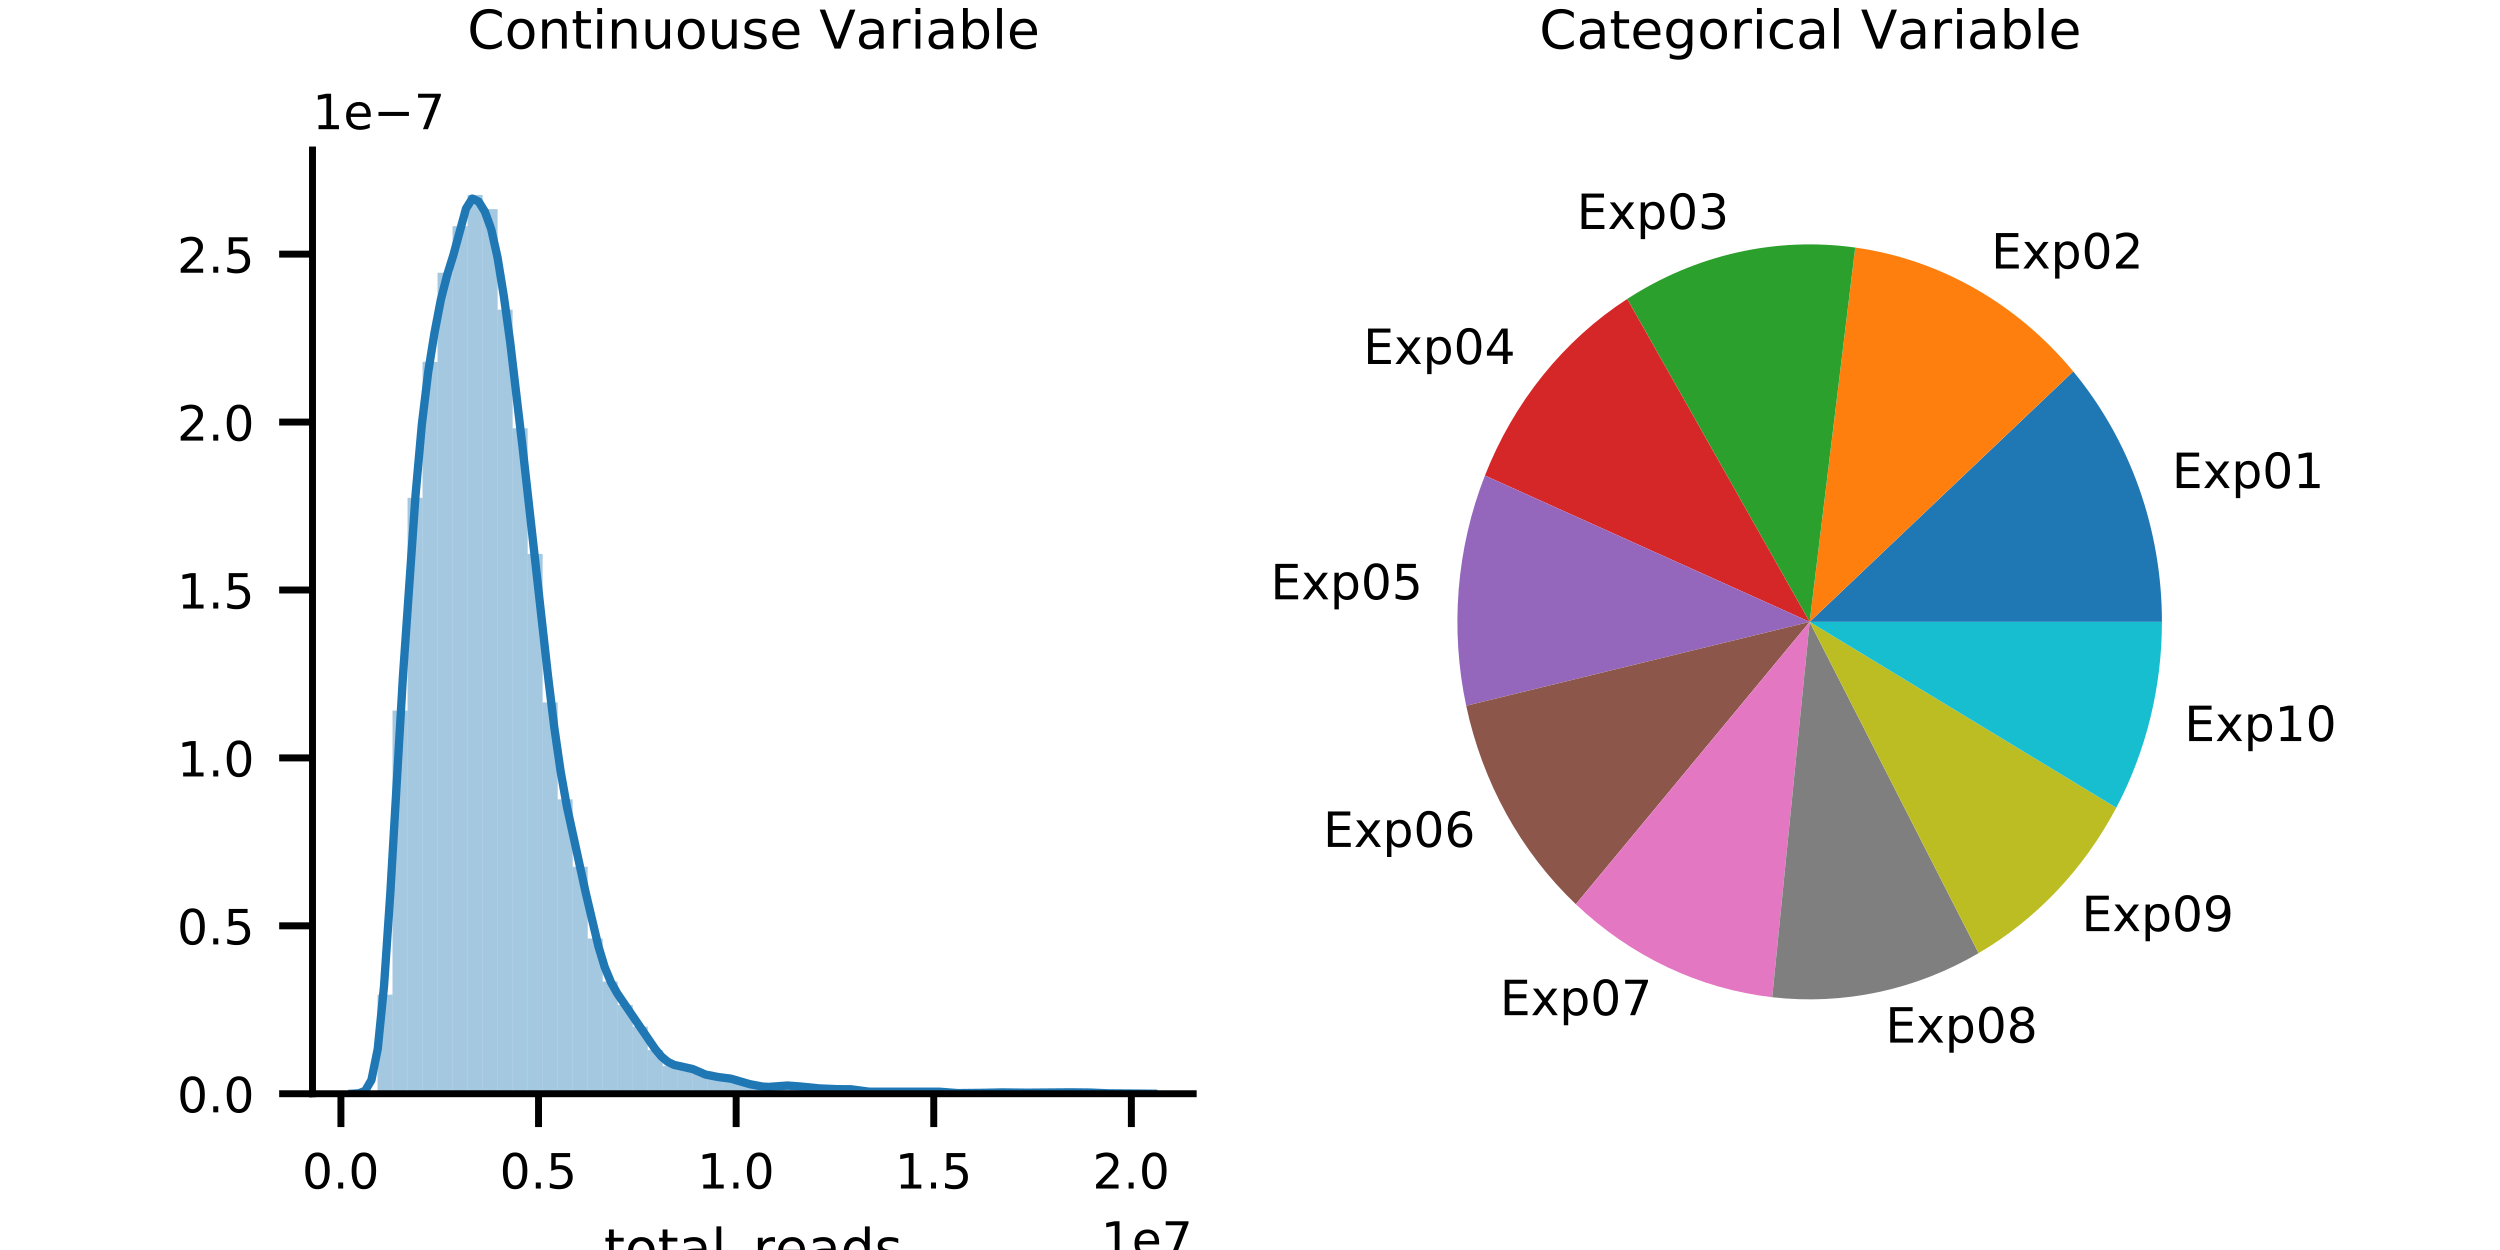 <?xml version="1.0" encoding="utf-8" standalone="no"?>
<!DOCTYPE svg PUBLIC "-//W3C//DTD SVG 1.1//EN"
  "http://www.w3.org/Graphics/SVG/1.1/DTD/svg11.dtd">
<!-- Created with matplotlib (http://matplotlib.org/) -->
<svg height="180pt" version="1.1" viewBox="0 0 360 180" width="360pt" xmlns="http://www.w3.org/2000/svg" xmlns:xlink="http://www.w3.org/1999/xlink">
 <defs>
  <style type="text/css">
*{stroke-linecap:butt;stroke-linejoin:round;}
  </style>
 </defs>
 <g id="figure_1">
  <g id="patch_1">
   <path d="M 0 180 
L 360 180 
L 360 0 
L 0 0 
z
" style="fill:#ffffff;"/>
  </g>
  <g id="axes_1">
   <g id="patch_2">
    <path d="M 45 157.5 
L 171.818 157.5 
L 171.818 21.6 
L 45 21.6 
z
" style="fill:#ffffff;"/>
   </g>
   <g id="patch_3">
    <path clip-path="url(#p918136030a)" d="M 54.361 157.5 
L 56.522 157.5 
L 56.522 143.233 
L 54.361 143.233 
z
" style="fill:#1f77b4;opacity:0.4;"/>
   </g>
   <g id="patch_4">
    <path clip-path="url(#p918136030a)" d="M 56.522 157.5 
L 58.684 157.5 
L 58.684 102.323 
L 56.522 102.323 
z
" style="fill:#1f77b4;opacity:0.4;"/>
   </g>
   <g id="patch_5">
    <path clip-path="url(#p918136030a)" d="M 58.684 157.5 
L 60.846 157.5 
L 60.846 71.692 
L 58.684 71.692 
z
" style="fill:#1f77b4;opacity:0.4;"/>
   </g>
   <g id="patch_6">
    <path clip-path="url(#p918136030a)" d="M 60.846 157.5 
L 63.008 157.5 
L 63.008 52.106 
L 60.846 52.106 
z
" style="fill:#1f77b4;opacity:0.4;"/>
   </g>
   <g id="patch_7">
    <path clip-path="url(#p918136030a)" d="M 63.008 157.5 
L 65.17 157.5 
L 65.17 39.271 
L 63.008 39.271 
z
" style="fill:#1f77b4;opacity:0.4;"/>
   </g>
   <g id="patch_8">
    <path clip-path="url(#p918136030a)" d="M 65.17 157.5 
L 67.332 157.5 
L 67.332 32.572 
L 65.17 32.572 
z
" style="fill:#1f77b4;opacity:0.4;"/>
   </g>
   <g id="patch_9">
    <path clip-path="url(#p918136030a)" d="M 67.332 157.5 
L 69.494 157.5 
L 69.494 28.071 
L 67.332 28.071 
z
" style="fill:#1f77b4;opacity:0.4;"/>
   </g>
   <g id="patch_10">
    <path clip-path="url(#p918136030a)" d="M 69.494 157.5 
L 71.656 157.5 
L 71.656 30.117 
L 69.494 30.117 
z
" style="fill:#1f77b4;opacity:0.4;"/>
   </g>
   <g id="patch_11">
    <path clip-path="url(#p918136030a)" d="M 71.656 157.5 
L 73.818 157.5 
L 73.818 44.589 
L 71.656 44.589 
z
" style="fill:#1f77b4;opacity:0.4;"/>
   </g>
   <g id="patch_12">
    <path clip-path="url(#p918136030a)" d="M 73.818 157.5 
L 75.98 157.5 
L 75.98 61.669 
L 73.818 61.669 
z
" style="fill:#1f77b4;opacity:0.4;"/>
   </g>
   <g id="patch_13">
    <path clip-path="url(#p918136030a)" d="M 75.98 157.5 
L 78.142 157.5 
L 78.142 79.771 
L 75.98 79.771 
z
" style="fill:#1f77b4;opacity:0.4;"/>
   </g>
   <g id="patch_14">
    <path clip-path="url(#p918136030a)" d="M 78.142 157.5 
L 80.304 157.5 
L 80.304 101.147 
L 78.142 101.147 
z
" style="fill:#1f77b4;opacity:0.4;"/>
   </g>
   <g id="patch_15">
    <path clip-path="url(#p918136030a)" d="M 80.304 157.5 
L 82.466 157.5 
L 82.466 115.107 
L 80.304 115.107 
z
" style="fill:#1f77b4;opacity:0.4;"/>
   </g>
   <g id="patch_16">
    <path clip-path="url(#p918136030a)" d="M 82.466 157.5 
L 84.628 157.5 
L 84.628 124.823 
L 82.466 124.823 
z
" style="fill:#1f77b4;opacity:0.4;"/>
   </g>
   <g id="patch_17">
    <path clip-path="url(#p918136030a)" d="M 84.628 157.5 
L 86.79 157.5 
L 86.79 135.153 
L 84.628 135.153 
z
" style="fill:#1f77b4;opacity:0.4;"/>
   </g>
   <g id="patch_18">
    <path clip-path="url(#p918136030a)" d="M 86.79 157.5 
L 88.952 157.5 
L 88.952 141.341 
L 86.79 141.341 
z
" style="fill:#1f77b4;opacity:0.4;"/>
   </g>
   <g id="patch_19">
    <path clip-path="url(#p918136030a)" d="M 88.952 157.5 
L 91.114 157.5 
L 91.114 144.716 
L 88.952 144.716 
z
" style="fill:#1f77b4;opacity:0.4;"/>
   </g>
   <g id="patch_20">
    <path clip-path="url(#p918136030a)" d="M 91.114 157.5 
L 93.275 157.5 
L 93.275 147.835 
L 91.114 147.835 
z
" style="fill:#1f77b4;opacity:0.4;"/>
   </g>
   <g id="patch_21">
    <path clip-path="url(#p918136030a)" d="M 93.275 157.5 
L 95.437 157.5 
L 95.437 151.21 
L 93.275 151.21 
z
" style="fill:#1f77b4;opacity:0.4;"/>
   </g>
   <g id="patch_22">
    <path clip-path="url(#p918136030a)" d="M 95.437 157.5 
L 97.599 157.5 
L 97.599 153.511 
L 95.437 153.511 
z
" style="fill:#1f77b4;opacity:0.4;"/>
   </g>
   <g id="patch_23">
    <path clip-path="url(#p918136030a)" d="M 97.599 157.5 
L 99.761 157.5 
L 99.761 153.307 
L 97.599 153.307 
z
" style="fill:#1f77b4;opacity:0.4;"/>
   </g>
   <g id="patch_24">
    <path clip-path="url(#p918136030a)" d="M 99.761 157.5 
L 101.923 157.5 
L 101.923 154.534 
L 99.761 154.534 
z
" style="fill:#1f77b4;opacity:0.4;"/>
   </g>
   <g id="patch_25">
    <path clip-path="url(#p918136030a)" d="M 101.923 157.5 
L 104.085 157.5 
L 104.085 155.148 
L 101.923 155.148 
z
" style="fill:#1f77b4;opacity:0.4;"/>
   </g>
   <g id="patch_26">
    <path clip-path="url(#p918136030a)" d="M 104.085 157.5 
L 106.247 157.5 
L 106.247 155.045 
L 104.085 155.045 
z
" style="fill:#1f77b4;opacity:0.4;"/>
   </g>
   <g id="patch_27">
    <path clip-path="url(#p918136030a)" d="M 106.247 157.5 
L 108.409 157.5 
L 108.409 156.222 
L 106.247 156.222 
z
" style="fill:#1f77b4;opacity:0.4;"/>
   </g>
   <g id="patch_28">
    <path clip-path="url(#p918136030a)" d="M 108.409 157.5 
L 110.571 157.5 
L 110.571 156.426 
L 108.409 156.426 
z
" style="fill:#1f77b4;opacity:0.4;"/>
   </g>
   <g id="patch_29">
    <path clip-path="url(#p918136030a)" d="M 110.571 157.5 
L 112.733 157.5 
L 112.733 156.477 
L 110.571 156.477 
z
" style="fill:#1f77b4;opacity:0.4;"/>
   </g>
   <g id="patch_30">
    <path clip-path="url(#p918136030a)" d="M 112.733 157.5 
L 114.895 157.5 
L 114.895 156.222 
L 112.733 156.222 
z
" style="fill:#1f77b4;opacity:0.4;"/>
   </g>
   <g id="patch_31">
    <path clip-path="url(#p918136030a)" d="M 114.895 157.5 
L 117.057 157.5 
L 117.057 156.58 
L 114.895 156.58 
z
" style="fill:#1f77b4;opacity:0.4;"/>
   </g>
   <g id="patch_32">
    <path clip-path="url(#p918136030a)" d="M 117.057 157.5 
L 119.219 157.5 
L 119.219 156.784 
L 117.057 156.784 
z
" style="fill:#1f77b4;opacity:0.4;"/>
   </g>
   <g id="patch_33">
    <path clip-path="url(#p918136030a)" d="M 119.219 157.5 
L 121.381 157.5 
L 121.381 156.835 
L 119.219 156.835 
z
" style="fill:#1f77b4;opacity:0.4;"/>
   </g>
   <g id="patch_34">
    <path clip-path="url(#p918136030a)" d="M 121.381 157.5 
L 123.543 157.5 
L 123.543 156.835 
L 121.381 156.835 
z
" style="fill:#1f77b4;opacity:0.4;"/>
   </g>
   <g id="patch_35">
    <path clip-path="url(#p918136030a)" d="M 123.543 157.5 
L 125.705 157.5 
L 125.705 157.142 
L 123.543 157.142 
z
" style="fill:#1f77b4;opacity:0.4;"/>
   </g>
   <g id="patch_36">
    <path clip-path="url(#p918136030a)" d="M 125.705 157.5 
L 127.867 157.5 
L 127.867 157.142 
L 125.705 157.142 
z
" style="fill:#1f77b4;opacity:0.4;"/>
   </g>
   <g id="patch_37">
    <path clip-path="url(#p918136030a)" d="M 127.867 157.5 
L 130.029 157.5 
L 130.029 157.142 
L 127.867 157.142 
z
" style="fill:#1f77b4;opacity:0.4;"/>
   </g>
   <g id="patch_38">
    <path clip-path="url(#p918136030a)" d="M 130.029 157.5 
L 132.19 157.5 
L 132.19 157.142 
L 130.029 157.142 
z
" style="fill:#1f77b4;opacity:0.4;"/>
   </g>
   <g id="patch_39">
    <path clip-path="url(#p918136030a)" d="M 132.19 157.5 
L 134.352 157.5 
L 134.352 156.989 
L 132.19 156.989 
z
" style="fill:#1f77b4;opacity:0.4;"/>
   </g>
   <g id="patch_40">
    <path clip-path="url(#p918136030a)" d="M 134.352 157.5 
L 136.514 157.5 
L 136.514 157.295 
L 134.352 157.295 
z
" style="fill:#1f77b4;opacity:0.4;"/>
   </g>
   <g id="patch_41">
    <path clip-path="url(#p918136030a)" d="M 136.514 157.5 
L 138.676 157.5 
L 138.676 157.449 
L 136.514 157.449 
z
" style="fill:#1f77b4;opacity:0.4;"/>
   </g>
   <g id="patch_42">
    <path clip-path="url(#p918136030a)" d="M 138.676 157.5 
L 140.838 157.5 
L 140.838 157.398 
L 138.676 157.398 
z
" style="fill:#1f77b4;opacity:0.4;"/>
   </g>
   <g id="patch_43">
    <path clip-path="url(#p918136030a)" d="M 140.838 157.5 
L 143 157.5 
L 143 157.347 
L 140.838 157.347 
z
" style="fill:#1f77b4;opacity:0.4;"/>
   </g>
   <g id="patch_44">
    <path clip-path="url(#p918136030a)" d="M 143 157.5 
L 145.162 157.5 
L 145.162 157.295 
L 143 157.295 
z
" style="fill:#1f77b4;opacity:0.4;"/>
   </g>
   <g id="patch_45">
    <path clip-path="url(#p918136030a)" d="M 145.162 157.5 
L 147.324 157.5 
L 147.324 157.398 
L 145.162 157.398 
z
" style="fill:#1f77b4;opacity:0.4;"/>
   </g>
   <g id="patch_46">
    <path clip-path="url(#p918136030a)" d="M 147.324 157.5 
L 149.486 157.5 
L 149.486 157.347 
L 147.324 157.347 
z
" style="fill:#1f77b4;opacity:0.4;"/>
   </g>
   <g id="patch_47">
    <path clip-path="url(#p918136030a)" d="M 149.486 157.5 
L 151.648 157.5 
L 151.648 157.398 
L 149.486 157.398 
z
" style="fill:#1f77b4;opacity:0.4;"/>
   </g>
   <g id="patch_48">
    <path clip-path="url(#p918136030a)" d="M 151.648 157.5 
L 153.81 157.5 
L 153.81 157.295 
L 151.648 157.295 
z
" style="fill:#1f77b4;opacity:0.4;"/>
   </g>
   <g id="patch_49">
    <path clip-path="url(#p918136030a)" d="M 153.81 157.5 
L 155.972 157.5 
L 155.972 157.295 
L 153.81 157.295 
z
" style="fill:#1f77b4;opacity:0.4;"/>
   </g>
   <g id="patch_50">
    <path clip-path="url(#p918136030a)" d="M 155.972 157.5 
L 158.134 157.5 
L 158.134 157.295 
L 155.972 157.295 
z
" style="fill:#1f77b4;opacity:0.4;"/>
   </g>
   <g id="patch_51">
    <path clip-path="url(#p918136030a)" d="M 158.134 157.5 
L 160.296 157.5 
L 160.296 157.5 
L 158.134 157.5 
z
" style="fill:#1f77b4;opacity:0.4;"/>
   </g>
   <g id="patch_52">
    <path clip-path="url(#p918136030a)" d="M 160.296 157.5 
L 162.458 157.5 
L 162.458 157.347 
L 160.296 157.347 
z
" style="fill:#1f77b4;opacity:0.4;"/>
   </g>
   <g id="matplotlib.axis_1">
    <g id="xtick_1">
     <g id="line2d_1">
      <defs>
       <path d="M 0 0 
L 0 4.8 
" id="m69c03db585" style="stroke:#000000;"/>
      </defs>
      <g>
       <use style="stroke:#000000;" x="49.092" xlink:href="#m69c03db585" y="157.5"/>
      </g>
     </g>
     <g id="text_1">
      <!-- 0.0 -->
      <defs>
       <path d="M 31.781 66.406 
Q 24.172 66.406 20.328 58.906 
Q 16.5 51.422 16.5 36.375 
Q 16.5 21.391 20.328 13.891 
Q 24.172 6.391 31.781 6.391 
Q 39.453 6.391 43.281 13.891 
Q 47.125 21.391 47.125 36.375 
Q 47.125 51.422 43.281 58.906 
Q 39.453 66.406 31.781 66.406 
z
M 31.781 74.219 
Q 44.047 74.219 50.516 64.516 
Q 56.984 54.828 56.984 36.375 
Q 56.984 17.969 50.516 8.266 
Q 44.047 -1.422 31.781 -1.422 
Q 19.531 -1.422 13.062 8.266 
Q 6.594 17.969 6.594 36.375 
Q 6.594 54.828 13.062 64.516 
Q 19.531 74.219 31.781 74.219 
z
" id="DejaVuSans-30"/>
       <path d="M 10.688 12.406 
L 21 12.406 
L 21 0 
L 10.688 0 
z
" id="DejaVuSans-2e"/>
      </defs>
      <g transform="translate(43.494 171.149)scale(0.07 -0.07)">
       <use xlink:href="#DejaVuSans-30"/>
       <use x="63.623" xlink:href="#DejaVuSans-2e"/>
       <use x="95.41" xlink:href="#DejaVuSans-30"/>
      </g>
     </g>
    </g>
    <g id="xtick_2">
     <g id="line2d_2">
      <g>
       <use style="stroke:#000000;" x="77.548" xlink:href="#m69c03db585" y="157.5"/>
      </g>
     </g>
     <g id="text_2">
      <!-- 0.5 -->
      <defs>
       <path d="M 10.797 72.906 
L 49.516 72.906 
L 49.516 64.594 
L 19.828 64.594 
L 19.828 46.734 
Q 21.969 47.469 24.109 47.828 
Q 26.266 48.188 28.422 48.188 
Q 40.625 48.188 47.75 41.5 
Q 54.891 34.812 54.891 23.391 
Q 54.891 11.625 47.562 5.094 
Q 40.234 -1.422 26.906 -1.422 
Q 22.312 -1.422 17.547 -0.641 
Q 12.797 0.141 7.719 1.703 
L 7.719 11.625 
Q 12.109 9.234 16.797 8.062 
Q 21.484 6.891 26.703 6.891 
Q 35.156 6.891 40.078 11.328 
Q 45.016 15.766 45.016 23.391 
Q 45.016 31 40.078 35.438 
Q 35.156 39.891 26.703 39.891 
Q 22.75 39.891 18.812 39.016 
Q 14.891 38.141 10.797 36.281 
z
" id="DejaVuSans-35"/>
      </defs>
      <g transform="translate(71.951 171.149)scale(0.07 -0.07)">
       <use xlink:href="#DejaVuSans-30"/>
       <use x="63.623" xlink:href="#DejaVuSans-2e"/>
       <use x="95.41" xlink:href="#DejaVuSans-35"/>
      </g>
     </g>
    </g>
    <g id="xtick_3">
     <g id="line2d_3">
      <g>
       <use style="stroke:#000000;" x="106.005" xlink:href="#m69c03db585" y="157.5"/>
      </g>
     </g>
     <g id="text_3">
      <!-- 1.0 -->
      <defs>
       <path d="M 12.406 8.297 
L 28.516 8.297 
L 28.516 63.922 
L 10.984 60.406 
L 10.984 69.391 
L 28.422 72.906 
L 38.281 72.906 
L 38.281 8.297 
L 54.391 8.297 
L 54.391 0 
L 12.406 0 
z
" id="DejaVuSans-31"/>
      </defs>
      <g transform="translate(100.407 171.149)scale(0.07 -0.07)">
       <use xlink:href="#DejaVuSans-31"/>
       <use x="63.623" xlink:href="#DejaVuSans-2e"/>
       <use x="95.41" xlink:href="#DejaVuSans-30"/>
      </g>
     </g>
    </g>
    <g id="xtick_4">
     <g id="line2d_4">
      <g>
       <use style="stroke:#000000;" x="134.461" xlink:href="#m69c03db585" y="157.5"/>
      </g>
     </g>
     <g id="text_4">
      <!-- 1.5 -->
      <g transform="translate(128.863 171.149)scale(0.07 -0.07)">
       <use xlink:href="#DejaVuSans-31"/>
       <use x="63.623" xlink:href="#DejaVuSans-2e"/>
       <use x="95.41" xlink:href="#DejaVuSans-35"/>
      </g>
     </g>
    </g>
    <g id="xtick_5">
     <g id="line2d_5">
      <g>
       <use style="stroke:#000000;" x="162.917" xlink:href="#m69c03db585" y="157.5"/>
      </g>
     </g>
     <g id="text_5">
      <!-- 2.0 -->
      <defs>
       <path d="M 19.188 8.297 
L 53.609 8.297 
L 53.609 0 
L 7.328 0 
L 7.328 8.297 
Q 12.938 14.109 22.625 23.891 
Q 32.328 33.688 34.812 36.531 
Q 39.547 41.844 41.422 45.531 
Q 43.312 49.219 43.312 52.781 
Q 43.312 58.594 39.234 62.25 
Q 35.156 65.922 28.609 65.922 
Q 23.969 65.922 18.812 64.312 
Q 13.672 62.703 7.812 59.422 
L 7.812 69.391 
Q 13.766 71.781 18.938 73 
Q 24.125 74.219 28.422 74.219 
Q 39.75 74.219 46.484 68.547 
Q 53.219 62.891 53.219 53.422 
Q 53.219 48.922 51.531 44.891 
Q 49.859 40.875 45.406 35.406 
Q 44.188 33.984 37.641 27.219 
Q 31.109 20.453 19.188 8.297 
z
" id="DejaVuSans-32"/>
      </defs>
      <g transform="translate(157.32 171.149)scale(0.07 -0.07)">
       <use xlink:href="#DejaVuSans-32"/>
       <use x="63.623" xlink:href="#DejaVuSans-2e"/>
       <use x="95.41" xlink:href="#DejaVuSans-30"/>
      </g>
     </g>
    </g>
    <g id="text_6">
     <!-- total_reads -->
     <defs>
      <path d="M 18.312 70.219 
L 18.312 54.688 
L 36.812 54.688 
L 36.812 47.703 
L 18.312 47.703 
L 18.312 18.016 
Q 18.312 11.328 20.141 9.422 
Q 21.969 7.516 27.594 7.516 
L 36.812 7.516 
L 36.812 0 
L 27.594 0 
Q 17.188 0 13.234 3.875 
Q 9.281 7.766 9.281 18.016 
L 9.281 47.703 
L 2.688 47.703 
L 2.688 54.688 
L 9.281 54.688 
L 9.281 70.219 
z
" id="DejaVuSans-74"/>
      <path d="M 30.609 48.391 
Q 23.391 48.391 19.188 42.75 
Q 14.984 37.109 14.984 27.297 
Q 14.984 17.484 19.156 11.844 
Q 23.344 6.203 30.609 6.203 
Q 37.797 6.203 41.984 11.859 
Q 46.188 17.531 46.188 27.297 
Q 46.188 37.016 41.984 42.703 
Q 37.797 48.391 30.609 48.391 
z
M 30.609 56 
Q 42.328 56 49.016 48.375 
Q 55.719 40.766 55.719 27.297 
Q 55.719 13.875 49.016 6.219 
Q 42.328 -1.422 30.609 -1.422 
Q 18.844 -1.422 12.172 6.219 
Q 5.516 13.875 5.516 27.297 
Q 5.516 40.766 12.172 48.375 
Q 18.844 56 30.609 56 
z
" id="DejaVuSans-6f"/>
      <path d="M 34.281 27.484 
Q 23.391 27.484 19.188 25 
Q 14.984 22.516 14.984 16.5 
Q 14.984 11.719 18.141 8.906 
Q 21.297 6.109 26.703 6.109 
Q 34.188 6.109 38.703 11.406 
Q 43.219 16.703 43.219 25.484 
L 43.219 27.484 
z
M 52.203 31.203 
L 52.203 0 
L 43.219 0 
L 43.219 8.297 
Q 40.141 3.328 35.547 0.953 
Q 30.953 -1.422 24.312 -1.422 
Q 15.922 -1.422 10.953 3.297 
Q 6 8.016 6 15.922 
Q 6 25.141 12.172 29.828 
Q 18.359 34.516 30.609 34.516 
L 43.219 34.516 
L 43.219 35.406 
Q 43.219 41.609 39.141 45 
Q 35.062 48.391 27.688 48.391 
Q 23 48.391 18.547 47.266 
Q 14.109 46.141 10.016 43.891 
L 10.016 52.203 
Q 14.938 54.109 19.578 55.047 
Q 24.219 56 28.609 56 
Q 40.484 56 46.344 49.844 
Q 52.203 43.703 52.203 31.203 
z
" id="DejaVuSans-61"/>
      <path d="M 9.422 75.984 
L 18.406 75.984 
L 18.406 0 
L 9.422 0 
z
" id="DejaVuSans-6c"/>
      <path d="M 50.984 -16.609 
L 50.984 -23.578 
L -0.984 -23.578 
L -0.984 -16.609 
z
" id="DejaVuSans-5f"/>
      <path d="M 41.109 46.297 
Q 39.594 47.172 37.812 47.578 
Q 36.031 48 33.891 48 
Q 26.266 48 22.188 43.047 
Q 18.109 38.094 18.109 28.812 
L 18.109 0 
L 9.078 0 
L 9.078 54.688 
L 18.109 54.688 
L 18.109 46.188 
Q 20.953 51.172 25.484 53.578 
Q 30.031 56 36.531 56 
Q 37.453 56 38.578 55.875 
Q 39.703 55.766 41.062 55.516 
z
" id="DejaVuSans-72"/>
      <path d="M 56.203 29.594 
L 56.203 25.203 
L 14.891 25.203 
Q 15.484 15.922 20.484 11.062 
Q 25.484 6.203 34.422 6.203 
Q 39.594 6.203 44.453 7.469 
Q 49.312 8.734 54.109 11.281 
L 54.109 2.781 
Q 49.266 0.734 44.188 -0.344 
Q 39.109 -1.422 33.891 -1.422 
Q 20.797 -1.422 13.156 6.188 
Q 5.516 13.812 5.516 26.812 
Q 5.516 40.234 12.766 48.109 
Q 20.016 56 32.328 56 
Q 43.359 56 49.781 48.891 
Q 56.203 41.797 56.203 29.594 
z
M 47.219 32.234 
Q 47.125 39.594 43.094 43.984 
Q 39.062 48.391 32.422 48.391 
Q 24.906 48.391 20.391 44.141 
Q 15.875 39.891 15.188 32.172 
z
" id="DejaVuSans-65"/>
      <path d="M 45.406 46.391 
L 45.406 75.984 
L 54.391 75.984 
L 54.391 0 
L 45.406 0 
L 45.406 8.203 
Q 42.578 3.328 38.25 0.953 
Q 33.938 -1.422 27.875 -1.422 
Q 17.969 -1.422 11.734 6.484 
Q 5.516 14.406 5.516 27.297 
Q 5.516 40.188 11.734 48.094 
Q 17.969 56 27.875 56 
Q 33.938 56 38.25 53.625 
Q 42.578 51.266 45.406 46.391 
z
M 14.797 27.297 
Q 14.797 17.391 18.875 11.75 
Q 22.953 6.109 30.078 6.109 
Q 37.203 6.109 41.297 11.75 
Q 45.406 17.391 45.406 27.297 
Q 45.406 37.203 41.297 42.844 
Q 37.203 48.484 30.078 48.484 
Q 22.953 48.484 18.875 42.844 
Q 14.797 37.203 14.797 27.297 
z
" id="DejaVuSans-64"/>
      <path d="M 44.281 53.078 
L 44.281 44.578 
Q 40.484 46.531 36.375 47.5 
Q 32.281 48.484 27.875 48.484 
Q 21.188 48.484 17.844 46.438 
Q 14.5 44.391 14.5 40.281 
Q 14.5 37.156 16.891 35.375 
Q 19.281 33.594 26.516 31.984 
L 29.594 31.297 
Q 39.156 29.25 43.188 25.516 
Q 47.219 21.781 47.219 15.094 
Q 47.219 7.469 41.188 3.016 
Q 35.156 -1.422 24.609 -1.422 
Q 20.219 -1.422 15.453 -0.562 
Q 10.688 0.297 5.422 2 
L 5.422 11.281 
Q 10.406 8.688 15.234 7.391 
Q 20.062 6.109 24.812 6.109 
Q 31.156 6.109 34.562 8.281 
Q 37.984 10.453 37.984 14.406 
Q 37.984 18.062 35.516 20.016 
Q 33.062 21.969 24.703 23.781 
L 21.578 24.516 
Q 13.234 26.266 9.516 29.906 
Q 5.812 33.547 5.812 39.891 
Q 5.812 47.609 11.281 51.797 
Q 16.75 56 26.812 56 
Q 31.781 56 36.172 55.266 
Q 40.578 54.547 44.281 53.078 
z
" id="DejaVuSans-73"/>
     </defs>
     <g transform="translate(86.977 182.449)scale(0.077 -0.077)">
      <use xlink:href="#DejaVuSans-74"/>
      <use x="39.209" xlink:href="#DejaVuSans-6f"/>
      <use x="100.391" xlink:href="#DejaVuSans-74"/>
      <use x="139.6" xlink:href="#DejaVuSans-61"/>
      <use x="200.879" xlink:href="#DejaVuSans-6c"/>
      <use x="228.662" xlink:href="#DejaVuSans-5f"/>
      <use x="278.662" xlink:href="#DejaVuSans-72"/>
      <use x="319.744" xlink:href="#DejaVuSans-65"/>
      <use x="381.268" xlink:href="#DejaVuSans-61"/>
      <use x="442.547" xlink:href="#DejaVuSans-64"/>
      <use x="506.023" xlink:href="#DejaVuSans-73"/>
     </g>
    </g>
    <g id="text_7">
     <!-- 1e7 -->
     <defs>
      <path d="M 8.203 72.906 
L 55.078 72.906 
L 55.078 68.703 
L 28.609 0 
L 18.312 0 
L 43.219 64.594 
L 8.203 64.594 
z
" id="DejaVuSans-37"/>
     </defs>
     <g transform="translate(158.528 180.963)scale(0.07 -0.07)">
      <use xlink:href="#DejaVuSans-31"/>
      <use x="63.623" xlink:href="#DejaVuSans-65"/>
      <use x="125.146" xlink:href="#DejaVuSans-37"/>
     </g>
    </g>
   </g>
   <g id="matplotlib.axis_2">
    <g id="ytick_1">
     <g id="line2d_6">
      <defs>
       <path d="M 0 0 
L -4.8 0 
" id="m835ed9966a" style="stroke:#000000;"/>
      </defs>
      <g>
       <use style="stroke:#000000;" x="45" xlink:href="#m835ed9966a" y="157.5"/>
      </g>
     </g>
     <g id="text_8">
      <!-- 0.0 -->
      <g transform="translate(25.504 160.175)scale(0.07 -0.07)">
       <use xlink:href="#DejaVuSans-30"/>
       <use x="63.623" xlink:href="#DejaVuSans-2e"/>
       <use x="95.41" xlink:href="#DejaVuSans-30"/>
      </g>
     </g>
    </g>
    <g id="ytick_2">
     <g id="line2d_7">
      <g>
       <use style="stroke:#000000;" x="45" xlink:href="#m835ed9966a" y="133.319"/>
      </g>
     </g>
     <g id="text_9">
      <!-- 0.5 -->
      <g transform="translate(25.504 135.994)scale(0.07 -0.07)">
       <use xlink:href="#DejaVuSans-30"/>
       <use x="63.623" xlink:href="#DejaVuSans-2e"/>
       <use x="95.41" xlink:href="#DejaVuSans-35"/>
      </g>
     </g>
    </g>
    <g id="ytick_3">
     <g id="line2d_8">
      <g>
       <use style="stroke:#000000;" x="45" xlink:href="#m835ed9966a" y="109.138"/>
      </g>
     </g>
     <g id="text_10">
      <!-- 1.0 -->
      <g transform="translate(25.504 111.813)scale(0.07 -0.07)">
       <use xlink:href="#DejaVuSans-31"/>
       <use x="63.623" xlink:href="#DejaVuSans-2e"/>
       <use x="95.41" xlink:href="#DejaVuSans-30"/>
      </g>
     </g>
    </g>
    <g id="ytick_4">
     <g id="line2d_9">
      <g>
       <use style="stroke:#000000;" x="45" xlink:href="#m835ed9966a" y="84.957"/>
      </g>
     </g>
     <g id="text_11">
      <!-- 1.5 -->
      <g transform="translate(25.504 87.632)scale(0.07 -0.07)">
       <use xlink:href="#DejaVuSans-31"/>
       <use x="63.623" xlink:href="#DejaVuSans-2e"/>
       <use x="95.41" xlink:href="#DejaVuSans-35"/>
      </g>
     </g>
    </g>
    <g id="ytick_5">
     <g id="line2d_10">
      <g>
       <use style="stroke:#000000;" x="45" xlink:href="#m835ed9966a" y="60.776"/>
      </g>
     </g>
     <g id="text_12">
      <!-- 2.0 -->
      <g transform="translate(25.504 63.451)scale(0.07 -0.07)">
       <use xlink:href="#DejaVuSans-32"/>
       <use x="63.623" xlink:href="#DejaVuSans-2e"/>
       <use x="95.41" xlink:href="#DejaVuSans-30"/>
      </g>
     </g>
    </g>
    <g id="ytick_6">
     <g id="line2d_11">
      <g>
       <use style="stroke:#000000;" x="45" xlink:href="#m835ed9966a" y="36.595"/>
      </g>
     </g>
     <g id="text_13">
      <!-- 2.5 -->
      <g transform="translate(25.504 39.27)scale(0.07 -0.07)">
       <use xlink:href="#DejaVuSans-32"/>
       <use x="63.623" xlink:href="#DejaVuSans-2e"/>
       <use x="95.41" xlink:href="#DejaVuSans-35"/>
      </g>
     </g>
    </g>
    <g id="text_14">
     <!-- 1e−7 -->
     <defs>
      <path d="M 10.594 35.5 
L 73.188 35.5 
L 73.188 27.203 
L 10.594 27.203 
z
" id="DejaVuSans-2212"/>
     </defs>
     <g transform="translate(45 18.6)scale(0.07 -0.07)">
      <use xlink:href="#DejaVuSans-31"/>
      <use x="63.623" xlink:href="#DejaVuSans-65"/>
      <use x="125.146" xlink:href="#DejaVuSans-2212"/>
      <use x="208.936" xlink:href="#DejaVuSans-37"/>
     </g>
    </g>
   </g>
   <g id="line2d_12">
    <path clip-path="url(#p918136030a)" d="M 50.764 157.494 
L 51.672 157.439 
L 52.58 157.076 
L 53.488 155.522 
L 54.396 151.036 
L 55.303 141.979 
L 56.211 128.533 
L 58.027 97.347 
L 59.842 71.248 
L 60.75 61.082 
L 61.658 53.605 
L 62.566 47.932 
L 63.474 43.199 
L 64.381 39.636 
L 65.289 36.714 
L 67.105 30.038 
L 68.012 28.595 
L 68.92 29.016 
L 69.828 30.494 
L 70.736 33.01 
L 71.644 37.062 
L 72.551 42.654 
L 73.459 49.209 
L 75.275 64.649 
L 78.906 97.283 
L 79.814 104.731 
L 80.722 111.026 
L 81.629 116.13 
L 84.353 128.604 
L 86.168 136.266 
L 87.076 139.267 
L 87.984 141.45 
L 88.892 143.061 
L 94.338 151.052 
L 95.246 152.14 
L 96.154 152.902 
L 97.062 153.341 
L 99.785 153.958 
L 101.601 154.74 
L 103.416 155.092 
L 105.232 155.326 
L 107.955 156.115 
L 109.771 156.461 
L 110.679 156.515 
L 113.402 156.314 
L 115.218 156.451 
L 117.941 156.728 
L 120.664 156.843 
L 122.48 156.849 
L 125.203 157.209 
L 135.189 157.2 
L 137.912 157.407 
L 141.543 157.37 
L 144.267 157.308 
L 147.898 157.35 
L 154.252 157.298 
L 156.976 157.328 
L 159.699 157.444 
L 164.238 157.48 
L 166.054 157.499 
L 166.054 157.499 
" style="fill:none;stroke:#1f77b4;stroke-linecap:square;stroke-width:1.2;"/>
   </g>
   <g id="patch_53">
    <path d="M 45 157.5 
L 45 21.6 
" style="fill:none;stroke:#000000;stroke-linecap:square;stroke-linejoin:miter;"/>
   </g>
   <g id="patch_54">
    <path d="M 45 157.5 
L 171.818 157.5 
" style="fill:none;stroke:#000000;stroke-linecap:square;stroke-linejoin:miter;"/>
   </g>
   <g id="text_15">
    <!-- Continuouse Variable -->
    <defs>
     <path d="M 64.406 67.281 
L 64.406 56.891 
Q 59.422 61.531 53.781 63.812 
Q 48.141 66.109 41.797 66.109 
Q 29.297 66.109 22.656 58.469 
Q 16.016 50.828 16.016 36.375 
Q 16.016 21.969 22.656 14.328 
Q 29.297 6.688 41.797 6.688 
Q 48.141 6.688 53.781 8.984 
Q 59.422 11.281 64.406 15.922 
L 64.406 5.609 
Q 59.234 2.094 53.438 0.328 
Q 47.656 -1.422 41.219 -1.422 
Q 24.656 -1.422 15.125 8.703 
Q 5.609 18.844 5.609 36.375 
Q 5.609 53.953 15.125 64.078 
Q 24.656 74.219 41.219 74.219 
Q 47.75 74.219 53.531 72.484 
Q 59.328 70.75 64.406 67.281 
z
" id="DejaVuSans-43"/>
     <path d="M 54.891 33.016 
L 54.891 0 
L 45.906 0 
L 45.906 32.719 
Q 45.906 40.484 42.875 44.328 
Q 39.844 48.188 33.797 48.188 
Q 26.516 48.188 22.312 43.547 
Q 18.109 38.922 18.109 30.906 
L 18.109 0 
L 9.078 0 
L 9.078 54.688 
L 18.109 54.688 
L 18.109 46.188 
Q 21.344 51.125 25.703 53.562 
Q 30.078 56 35.797 56 
Q 45.219 56 50.047 50.172 
Q 54.891 44.344 54.891 33.016 
z
" id="DejaVuSans-6e"/>
     <path d="M 9.422 54.688 
L 18.406 54.688 
L 18.406 0 
L 9.422 0 
z
M 9.422 75.984 
L 18.406 75.984 
L 18.406 64.594 
L 9.422 64.594 
z
" id="DejaVuSans-69"/>
     <path d="M 8.5 21.578 
L 8.5 54.688 
L 17.484 54.688 
L 17.484 21.922 
Q 17.484 14.156 20.5 10.266 
Q 23.531 6.391 29.594 6.391 
Q 36.859 6.391 41.078 11.031 
Q 45.312 15.672 45.312 23.688 
L 45.312 54.688 
L 54.297 54.688 
L 54.297 0 
L 45.312 0 
L 45.312 8.406 
Q 42.047 3.422 37.719 1 
Q 33.406 -1.422 27.688 -1.422 
Q 18.266 -1.422 13.375 4.438 
Q 8.5 10.297 8.5 21.578 
z
M 31.109 56 
z
" id="DejaVuSans-75"/>
     <path id="DejaVuSans-20"/>
     <path d="M 28.609 0 
L 0.781 72.906 
L 11.078 72.906 
L 34.188 11.531 
L 57.328 72.906 
L 67.578 72.906 
L 39.797 0 
z
" id="DejaVuSans-56"/>
     <path d="M 48.688 27.297 
Q 48.688 37.203 44.609 42.844 
Q 40.531 48.484 33.406 48.484 
Q 26.266 48.484 22.188 42.844 
Q 18.109 37.203 18.109 27.297 
Q 18.109 17.391 22.188 11.75 
Q 26.266 6.109 33.406 6.109 
Q 40.531 6.109 44.609 11.75 
Q 48.688 17.391 48.688 27.297 
z
M 18.109 46.391 
Q 20.953 51.266 25.266 53.625 
Q 29.594 56 35.594 56 
Q 45.562 56 51.781 48.094 
Q 58.016 40.188 58.016 27.297 
Q 58.016 14.406 51.781 6.484 
Q 45.562 -1.422 35.594 -1.422 
Q 29.594 -1.422 25.266 0.953 
Q 20.953 3.328 18.109 8.203 
L 18.109 0 
L 9.078 0 
L 9.078 75.984 
L 18.109 75.984 
z
" id="DejaVuSans-62"/>
    </defs>
    <g transform="translate(67.296 7)scale(0.077 -0.077)">
     <use xlink:href="#DejaVuSans-43"/>
     <use x="69.824" xlink:href="#DejaVuSans-6f"/>
     <use x="131.006" xlink:href="#DejaVuSans-6e"/>
     <use x="194.385" xlink:href="#DejaVuSans-74"/>
     <use x="233.594" xlink:href="#DejaVuSans-69"/>
     <use x="261.377" xlink:href="#DejaVuSans-6e"/>
     <use x="324.756" xlink:href="#DejaVuSans-75"/>
     <use x="388.135" xlink:href="#DejaVuSans-6f"/>
     <use x="449.316" xlink:href="#DejaVuSans-75"/>
     <use x="512.695" xlink:href="#DejaVuSans-73"/>
     <use x="564.795" xlink:href="#DejaVuSans-65"/>
     <use x="626.318" xlink:href="#DejaVuSans-20"/>
     <use x="658.105" xlink:href="#DejaVuSans-56"/>
     <use x="726.404" xlink:href="#DejaVuSans-61"/>
     <use x="787.684" xlink:href="#DejaVuSans-72"/>
     <use x="828.797" xlink:href="#DejaVuSans-69"/>
     <use x="856.58" xlink:href="#DejaVuSans-61"/>
     <use x="917.859" xlink:href="#DejaVuSans-62"/>
     <use x="981.336" xlink:href="#DejaVuSans-6c"/>
     <use x="1009.119" xlink:href="#DejaVuSans-65"/>
    </g>
    <!--  -->
    <g transform="translate(108.409 15.6)scale(0.077 -0.077)"/>
   </g>
  </g>
  <g id="axes_2">
   <g id="patch_55">
    <path d="M 311.318 89.55 
C 311.318 82.961 310.2 76.426 308.019 70.265 
C 305.837 64.104 302.628 58.419 298.549 53.488 
L 260.591 89.55 
L 311.318 89.55 
z
" style="fill:#1f77b4;"/>
   </g>
   <g id="patch_56">
    <path d="M 298.549 53.488 
C 294.524 48.623 289.717 44.571 284.357 41.525 
C 278.996 38.479 273.169 36.488 267.153 35.647 
L 260.591 89.55 
L 298.549 53.488 
z
" style="fill:#ff7f0e;"/>
   </g>
   <g id="patch_57">
    <path d="M 267.153 35.647 
C 261.488 34.855 255.739 35.094 250.149 36.354 
C 244.559 37.614 239.207 39.877 234.32 43.048 
L 260.591 89.55 
L 267.153 35.647 
z
" style="fill:#2ca02c;"/>
   </g>
   <g id="patch_58">
    <path d="M 234.32 43.048 
C 229.766 46.002 225.674 49.707 222.194 54.025 
C 218.715 58.344 215.892 63.222 213.829 68.481 
L 260.591 89.55 
L 234.32 43.048 
z
" style="fill:#d62728;"/>
   </g>
   <g id="patch_59">
    <path d="M 213.829 68.481 
C 211.786 73.688 210.513 79.203 210.055 84.83 
C 209.598 90.456 209.961 96.125 211.132 101.631 
L 260.591 89.55 
L 213.829 68.481 
z
" style="fill:#9467bd;"/>
   </g>
   <g id="patch_60">
    <path d="M 211.132 101.631 
C 212.301 107.126 214.26 112.393 216.94 117.243 
C 219.619 122.093 222.986 126.467 226.92 130.208 
L 260.591 89.55 
L 211.132 101.631 
z
" style="fill:#8c564b;"/>
   </g>
   <g id="patch_61">
    <path d="M 226.92 130.208 
C 230.844 133.94 235.285 136.997 240.084 139.27 
C 244.883 141.543 249.982 143.004 255.198 143.602 
L 260.591 89.55 
L 226.92 130.208 
z
" style="fill:#e377c2;"/>
   </g>
   <g id="patch_62">
    <path d="M 255.198 143.602 
C 260.309 144.187 265.472 143.937 270.512 142.86 
C 275.552 141.783 280.411 139.891 284.92 137.25 
L 260.591 89.55 
L 255.198 143.602 
z
" style="fill:#7f7f7f;"/>
   </g>
   <g id="patch_63">
    <path d="M 284.92 137.25 
C 289.05 134.831 292.845 131.808 296.197 128.269 
C 299.549 124.729 302.425 120.706 304.742 116.317 
L 260.591 89.55 
L 284.92 137.25 
z
" style="fill:#bcbd22;"/>
   </g>
   <g id="patch_64">
    <path d="M 304.742 116.317 
C 306.889 112.252 308.537 107.907 309.647 103.39 
C 310.756 98.873 311.318 94.221 311.318 89.55 
L 260.591 89.55 
L 304.742 116.317 
z
" style="fill:#17becf;"/>
   </g>
   <g id="matplotlib.axis_3"/>
   <g id="matplotlib.axis_4"/>
   <g id="text_16">
    <!-- Exp01 -->
    <defs>
     <path d="M 9.812 72.906 
L 55.906 72.906 
L 55.906 64.594 
L 19.672 64.594 
L 19.672 43.016 
L 54.391 43.016 
L 54.391 34.719 
L 19.672 34.719 
L 19.672 8.297 
L 56.781 8.297 
L 56.781 0 
L 9.812 0 
z
" id="DejaVuSans-45"/>
     <path d="M 54.891 54.688 
L 35.109 28.078 
L 55.906 0 
L 45.312 0 
L 29.391 21.484 
L 13.484 0 
L 2.875 0 
L 24.125 28.609 
L 4.688 54.688 
L 15.281 54.688 
L 29.781 35.203 
L 44.281 54.688 
z
" id="DejaVuSans-78"/>
     <path d="M 18.109 8.203 
L 18.109 -20.797 
L 9.078 -20.797 
L 9.078 54.688 
L 18.109 54.688 
L 18.109 46.391 
Q 20.953 51.266 25.266 53.625 
Q 29.594 56 35.594 56 
Q 45.562 56 51.781 48.094 
Q 58.016 40.188 58.016 27.297 
Q 58.016 14.406 51.781 6.484 
Q 45.562 -1.422 35.594 -1.422 
Q 29.594 -1.422 25.266 0.953 
Q 20.953 3.328 18.109 8.203 
z
M 48.688 27.297 
Q 48.688 37.203 44.609 42.844 
Q 40.531 48.484 33.406 48.484 
Q 26.266 48.484 22.188 42.844 
Q 18.109 37.203 18.109 27.297 
Q 18.109 17.391 22.188 11.75 
Q 26.266 6.109 33.406 6.109 
Q 40.531 6.109 44.609 11.75 
Q 48.688 17.391 48.688 27.297 
z
" id="DejaVuSans-70"/>
    </defs>
    <g transform="translate(312.761 70.279)scale(0.07 -0.07)">
     <use xlink:href="#DejaVuSans-45"/>
     <use x="63.184" xlink:href="#DejaVuSans-78"/>
     <use x="122.363" xlink:href="#DejaVuSans-70"/>
     <use x="185.84" xlink:href="#DejaVuSans-30"/>
     <use x="249.463" xlink:href="#DejaVuSans-31"/>
    </g>
   </g>
   <g id="text_17">
    <!-- Exp02 -->
    <g transform="translate(286.733 38.665)scale(0.07 -0.07)">
     <use xlink:href="#DejaVuSans-45"/>
     <use x="63.184" xlink:href="#DejaVuSans-78"/>
     <use x="122.363" xlink:href="#DejaVuSans-70"/>
     <use x="185.84" xlink:href="#DejaVuSans-30"/>
     <use x="249.463" xlink:href="#DejaVuSans-32"/>
    </g>
   </g>
   <g id="text_18">
    <!-- Exp03 -->
    <defs>
     <path d="M 40.578 39.312 
Q 47.656 37.797 51.625 33 
Q 55.609 28.219 55.609 21.188 
Q 55.609 10.406 48.188 4.484 
Q 40.766 -1.422 27.094 -1.422 
Q 22.516 -1.422 17.656 -0.516 
Q 12.797 0.391 7.625 2.203 
L 7.625 11.719 
Q 11.719 9.328 16.594 8.109 
Q 21.484 6.891 26.812 6.891 
Q 36.078 6.891 40.938 10.547 
Q 45.797 14.203 45.797 21.188 
Q 45.797 27.641 41.281 31.266 
Q 36.766 34.906 28.719 34.906 
L 20.219 34.906 
L 20.219 43.016 
L 29.109 43.016 
Q 36.375 43.016 40.234 45.922 
Q 44.094 48.828 44.094 54.297 
Q 44.094 59.906 40.109 62.906 
Q 36.141 65.922 28.719 65.922 
Q 24.656 65.922 20.016 65.031 
Q 15.375 64.156 9.812 62.312 
L 9.812 71.094 
Q 15.438 72.656 20.344 73.438 
Q 25.25 74.219 29.594 74.219 
Q 40.828 74.219 47.359 69.109 
Q 53.906 64.016 53.906 55.328 
Q 53.906 49.266 50.438 45.094 
Q 46.969 40.922 40.578 39.312 
z
" id="DejaVuSans-33"/>
    </defs>
    <g transform="translate(227.062 32.977)scale(0.07 -0.07)">
     <use xlink:href="#DejaVuSans-45"/>
     <use x="63.184" xlink:href="#DejaVuSans-78"/>
     <use x="122.363" xlink:href="#DejaVuSans-70"/>
     <use x="185.84" xlink:href="#DejaVuSans-30"/>
     <use x="249.463" xlink:href="#DejaVuSans-33"/>
    </g>
   </g>
   <g id="text_19">
    <!-- Exp04 -->
    <defs>
     <path d="M 37.797 64.312 
L 12.891 25.391 
L 37.797 25.391 
z
M 35.203 72.906 
L 47.609 72.906 
L 47.609 25.391 
L 58.016 25.391 
L 58.016 17.188 
L 47.609 17.188 
L 47.609 0 
L 37.797 0 
L 37.797 17.188 
L 4.891 17.188 
L 4.891 26.703 
z
" id="DejaVuSans-34"/>
    </defs>
    <g transform="translate(196.312 52.415)scale(0.07 -0.07)">
     <use xlink:href="#DejaVuSans-45"/>
     <use x="63.184" xlink:href="#DejaVuSans-78"/>
     <use x="122.363" xlink:href="#DejaVuSans-70"/>
     <use x="185.84" xlink:href="#DejaVuSans-30"/>
     <use x="249.463" xlink:href="#DejaVuSans-34"/>
    </g>
   </g>
   <g id="text_20">
    <!-- Exp05 -->
    <g transform="translate(182.959 86.3)scale(0.07 -0.07)">
     <use xlink:href="#DejaVuSans-45"/>
     <use x="63.184" xlink:href="#DejaVuSans-78"/>
     <use x="122.363" xlink:href="#DejaVuSans-70"/>
     <use x="185.84" xlink:href="#DejaVuSans-30"/>
     <use x="249.463" xlink:href="#DejaVuSans-35"/>
    </g>
   </g>
   <g id="text_21">
    <!-- Exp06 -->
    <defs>
     <path d="M 33.016 40.375 
Q 26.375 40.375 22.484 35.828 
Q 18.609 31.297 18.609 23.391 
Q 18.609 15.531 22.484 10.953 
Q 26.375 6.391 33.016 6.391 
Q 39.656 6.391 43.531 10.953 
Q 47.406 15.531 47.406 23.391 
Q 47.406 31.297 43.531 35.828 
Q 39.656 40.375 33.016 40.375 
z
M 52.594 71.297 
L 52.594 62.312 
Q 48.875 64.062 45.094 64.984 
Q 41.312 65.922 37.594 65.922 
Q 27.828 65.922 22.672 59.328 
Q 17.531 52.734 16.797 39.406 
Q 19.672 43.656 24.016 45.922 
Q 28.375 48.188 33.594 48.188 
Q 44.578 48.188 50.953 41.516 
Q 57.328 34.859 57.328 23.391 
Q 57.328 12.156 50.688 5.359 
Q 44.047 -1.422 33.016 -1.422 
Q 20.359 -1.422 13.672 8.266 
Q 6.984 17.969 6.984 36.375 
Q 6.984 53.656 15.188 63.938 
Q 23.391 74.219 37.203 74.219 
Q 40.922 74.219 44.703 73.484 
Q 48.484 72.75 52.594 71.297 
z
" id="DejaVuSans-36"/>
    </defs>
    <g transform="translate(190.532 121.955)scale(0.07 -0.07)">
     <use xlink:href="#DejaVuSans-45"/>
     <use x="63.184" xlink:href="#DejaVuSans-78"/>
     <use x="122.363" xlink:href="#DejaVuSans-70"/>
     <use x="185.84" xlink:href="#DejaVuSans-30"/>
     <use x="249.463" xlink:href="#DejaVuSans-36"/>
    </g>
   </g>
   <g id="text_22">
    <!-- Exp07 -->
    <g transform="translate(215.99 146.185)scale(0.07 -0.07)">
     <use xlink:href="#DejaVuSans-45"/>
     <use x="63.184" xlink:href="#DejaVuSans-78"/>
     <use x="122.363" xlink:href="#DejaVuSans-70"/>
     <use x="185.84" xlink:href="#DejaVuSans-30"/>
     <use x="249.463" xlink:href="#DejaVuSans-37"/>
    </g>
   </g>
   <g id="text_23">
    <!-- Exp08 -->
    <defs>
     <path d="M 31.781 34.625 
Q 24.75 34.625 20.719 30.859 
Q 16.703 27.094 16.703 20.516 
Q 16.703 13.922 20.719 10.156 
Q 24.75 6.391 31.781 6.391 
Q 38.812 6.391 42.859 10.172 
Q 46.922 13.969 46.922 20.516 
Q 46.922 27.094 42.891 30.859 
Q 38.875 34.625 31.781 34.625 
z
M 21.922 38.812 
Q 15.578 40.375 12.031 44.719 
Q 8.5 49.078 8.5 55.328 
Q 8.5 64.062 14.719 69.141 
Q 20.953 74.219 31.781 74.219 
Q 42.672 74.219 48.875 69.141 
Q 55.078 64.062 55.078 55.328 
Q 55.078 49.078 51.531 44.719 
Q 48 40.375 41.703 38.812 
Q 48.828 37.156 52.797 32.312 
Q 56.781 27.484 56.781 20.516 
Q 56.781 9.906 50.312 4.234 
Q 43.844 -1.422 31.781 -1.422 
Q 19.734 -1.422 13.25 4.234 
Q 6.781 9.906 6.781 20.516 
Q 6.781 27.484 10.781 32.312 
Q 14.797 37.156 21.922 38.812 
z
M 18.312 54.391 
Q 18.312 48.734 21.844 45.562 
Q 25.391 42.391 31.781 42.391 
Q 38.141 42.391 41.719 45.562 
Q 45.312 48.734 45.312 54.391 
Q 45.312 60.062 41.719 63.234 
Q 38.141 66.406 31.781 66.406 
Q 25.391 66.406 21.844 63.234 
Q 18.312 60.062 18.312 54.391 
z
" id="DejaVuSans-38"/>
    </defs>
    <g transform="translate(271.505 150.134)scale(0.07 -0.07)">
     <use xlink:href="#DejaVuSans-45"/>
     <use x="63.184" xlink:href="#DejaVuSans-78"/>
     <use x="122.363" xlink:href="#DejaVuSans-70"/>
     <use x="185.84" xlink:href="#DejaVuSans-30"/>
     <use x="249.463" xlink:href="#DejaVuSans-38"/>
    </g>
   </g>
   <g id="text_24">
    <!-- Exp09 -->
    <defs>
     <path d="M 10.984 1.516 
L 10.984 10.5 
Q 14.703 8.734 18.5 7.812 
Q 22.312 6.891 25.984 6.891 
Q 35.75 6.891 40.891 13.453 
Q 46.047 20.016 46.781 33.406 
Q 43.953 29.203 39.594 26.953 
Q 35.25 24.703 29.984 24.703 
Q 19.047 24.703 12.672 31.312 
Q 6.297 37.938 6.297 49.422 
Q 6.297 60.641 12.938 67.422 
Q 19.578 74.219 30.609 74.219 
Q 43.266 74.219 49.922 64.516 
Q 56.594 54.828 56.594 36.375 
Q 56.594 19.141 48.406 8.859 
Q 40.234 -1.422 26.422 -1.422 
Q 22.703 -1.422 18.891 -0.688 
Q 15.094 0.047 10.984 1.516 
z
M 30.609 32.422 
Q 37.25 32.422 41.125 36.953 
Q 45.016 41.5 45.016 49.422 
Q 45.016 57.281 41.125 61.844 
Q 37.25 66.406 30.609 66.406 
Q 23.969 66.406 20.094 61.844 
Q 16.219 57.281 16.219 49.422 
Q 16.219 41.5 20.094 36.953 
Q 23.969 32.422 30.609 32.422 
z
" id="DejaVuSans-39"/>
    </defs>
    <g transform="translate(299.758 134.083)scale(0.07 -0.07)">
     <use xlink:href="#DejaVuSans-45"/>
     <use x="63.184" xlink:href="#DejaVuSans-78"/>
     <use x="122.363" xlink:href="#DejaVuSans-70"/>
     <use x="185.84" xlink:href="#DejaVuSans-30"/>
     <use x="249.463" xlink:href="#DejaVuSans-39"/>
    </g>
   </g>
   <g id="text_25">
    <!-- Exp10 -->
    <g transform="translate(314.552 106.716)scale(0.07 -0.07)">
     <use xlink:href="#DejaVuSans-45"/>
     <use x="63.184" xlink:href="#DejaVuSans-78"/>
     <use x="122.363" xlink:href="#DejaVuSans-70"/>
     <use x="185.84" xlink:href="#DejaVuSans-31"/>
     <use x="249.463" xlink:href="#DejaVuSans-30"/>
    </g>
   </g>
   <g id="text_26">
    <!-- Categorical Variable -->
    <defs>
     <path d="M 45.406 27.984 
Q 45.406 37.75 41.375 43.109 
Q 37.359 48.484 30.078 48.484 
Q 22.859 48.484 18.828 43.109 
Q 14.797 37.75 14.797 27.984 
Q 14.797 18.266 18.828 12.891 
Q 22.859 7.516 30.078 7.516 
Q 37.359 7.516 41.375 12.891 
Q 45.406 18.266 45.406 27.984 
z
M 54.391 6.781 
Q 54.391 -7.172 48.188 -13.984 
Q 42 -20.797 29.203 -20.797 
Q 24.469 -20.797 20.266 -20.094 
Q 16.062 -19.391 12.109 -17.922 
L 12.109 -9.188 
Q 16.062 -11.328 19.922 -12.344 
Q 23.781 -13.375 27.781 -13.375 
Q 36.625 -13.375 41.016 -8.766 
Q 45.406 -4.156 45.406 5.172 
L 45.406 9.625 
Q 42.625 4.781 38.281 2.391 
Q 33.938 0 27.875 0 
Q 17.828 0 11.672 7.656 
Q 5.516 15.328 5.516 27.984 
Q 5.516 40.672 11.672 48.328 
Q 17.828 56 27.875 56 
Q 33.938 56 38.281 53.609 
Q 42.625 51.219 45.406 46.391 
L 45.406 54.688 
L 54.391 54.688 
z
" id="DejaVuSans-67"/>
     <path d="M 48.781 52.594 
L 48.781 44.188 
Q 44.969 46.297 41.141 47.344 
Q 37.312 48.391 33.406 48.391 
Q 24.656 48.391 19.812 42.844 
Q 14.984 37.312 14.984 27.297 
Q 14.984 17.281 19.812 11.734 
Q 24.656 6.203 33.406 6.203 
Q 37.312 6.203 41.141 7.25 
Q 44.969 8.297 48.781 10.406 
L 48.781 2.094 
Q 45.016 0.344 40.984 -0.531 
Q 36.969 -1.422 32.422 -1.422 
Q 20.062 -1.422 12.781 6.344 
Q 5.516 14.109 5.516 27.297 
Q 5.516 40.672 12.859 48.328 
Q 20.219 56 33.016 56 
Q 37.156 56 41.109 55.141 
Q 45.062 54.297 48.781 52.594 
z
" id="DejaVuSans-63"/>
    </defs>
    <g transform="translate(221.662 7)scale(0.077 -0.077)">
     <use xlink:href="#DejaVuSans-43"/>
     <use x="69.824" xlink:href="#DejaVuSans-61"/>
     <use x="131.104" xlink:href="#DejaVuSans-74"/>
     <use x="170.312" xlink:href="#DejaVuSans-65"/>
     <use x="231.836" xlink:href="#DejaVuSans-67"/>
     <use x="295.312" xlink:href="#DejaVuSans-6f"/>
     <use x="356.494" xlink:href="#DejaVuSans-72"/>
     <use x="397.607" xlink:href="#DejaVuSans-69"/>
     <use x="425.391" xlink:href="#DejaVuSans-63"/>
     <use x="480.371" xlink:href="#DejaVuSans-61"/>
     <use x="541.65" xlink:href="#DejaVuSans-6c"/>
     <use x="569.434" xlink:href="#DejaVuSans-20"/>
     <use x="601.221" xlink:href="#DejaVuSans-56"/>
     <use x="669.52" xlink:href="#DejaVuSans-61"/>
     <use x="730.799" xlink:href="#DejaVuSans-72"/>
     <use x="771.912" xlink:href="#DejaVuSans-69"/>
     <use x="799.695" xlink:href="#DejaVuSans-61"/>
     <use x="860.975" xlink:href="#DejaVuSans-62"/>
     <use x="924.451" xlink:href="#DejaVuSans-6c"/>
     <use x="952.234" xlink:href="#DejaVuSans-65"/>
    </g>
    <!--  -->
    <g transform="translate(260.591 15.6)scale(0.077 -0.077)"/>
   </g>
  </g>
 </g>
 <defs>
  <clipPath id="p918136030a">
   <rect height="135.9" width="126.818" x="45" y="21.6"/>
  </clipPath>
 </defs>
</svg>
